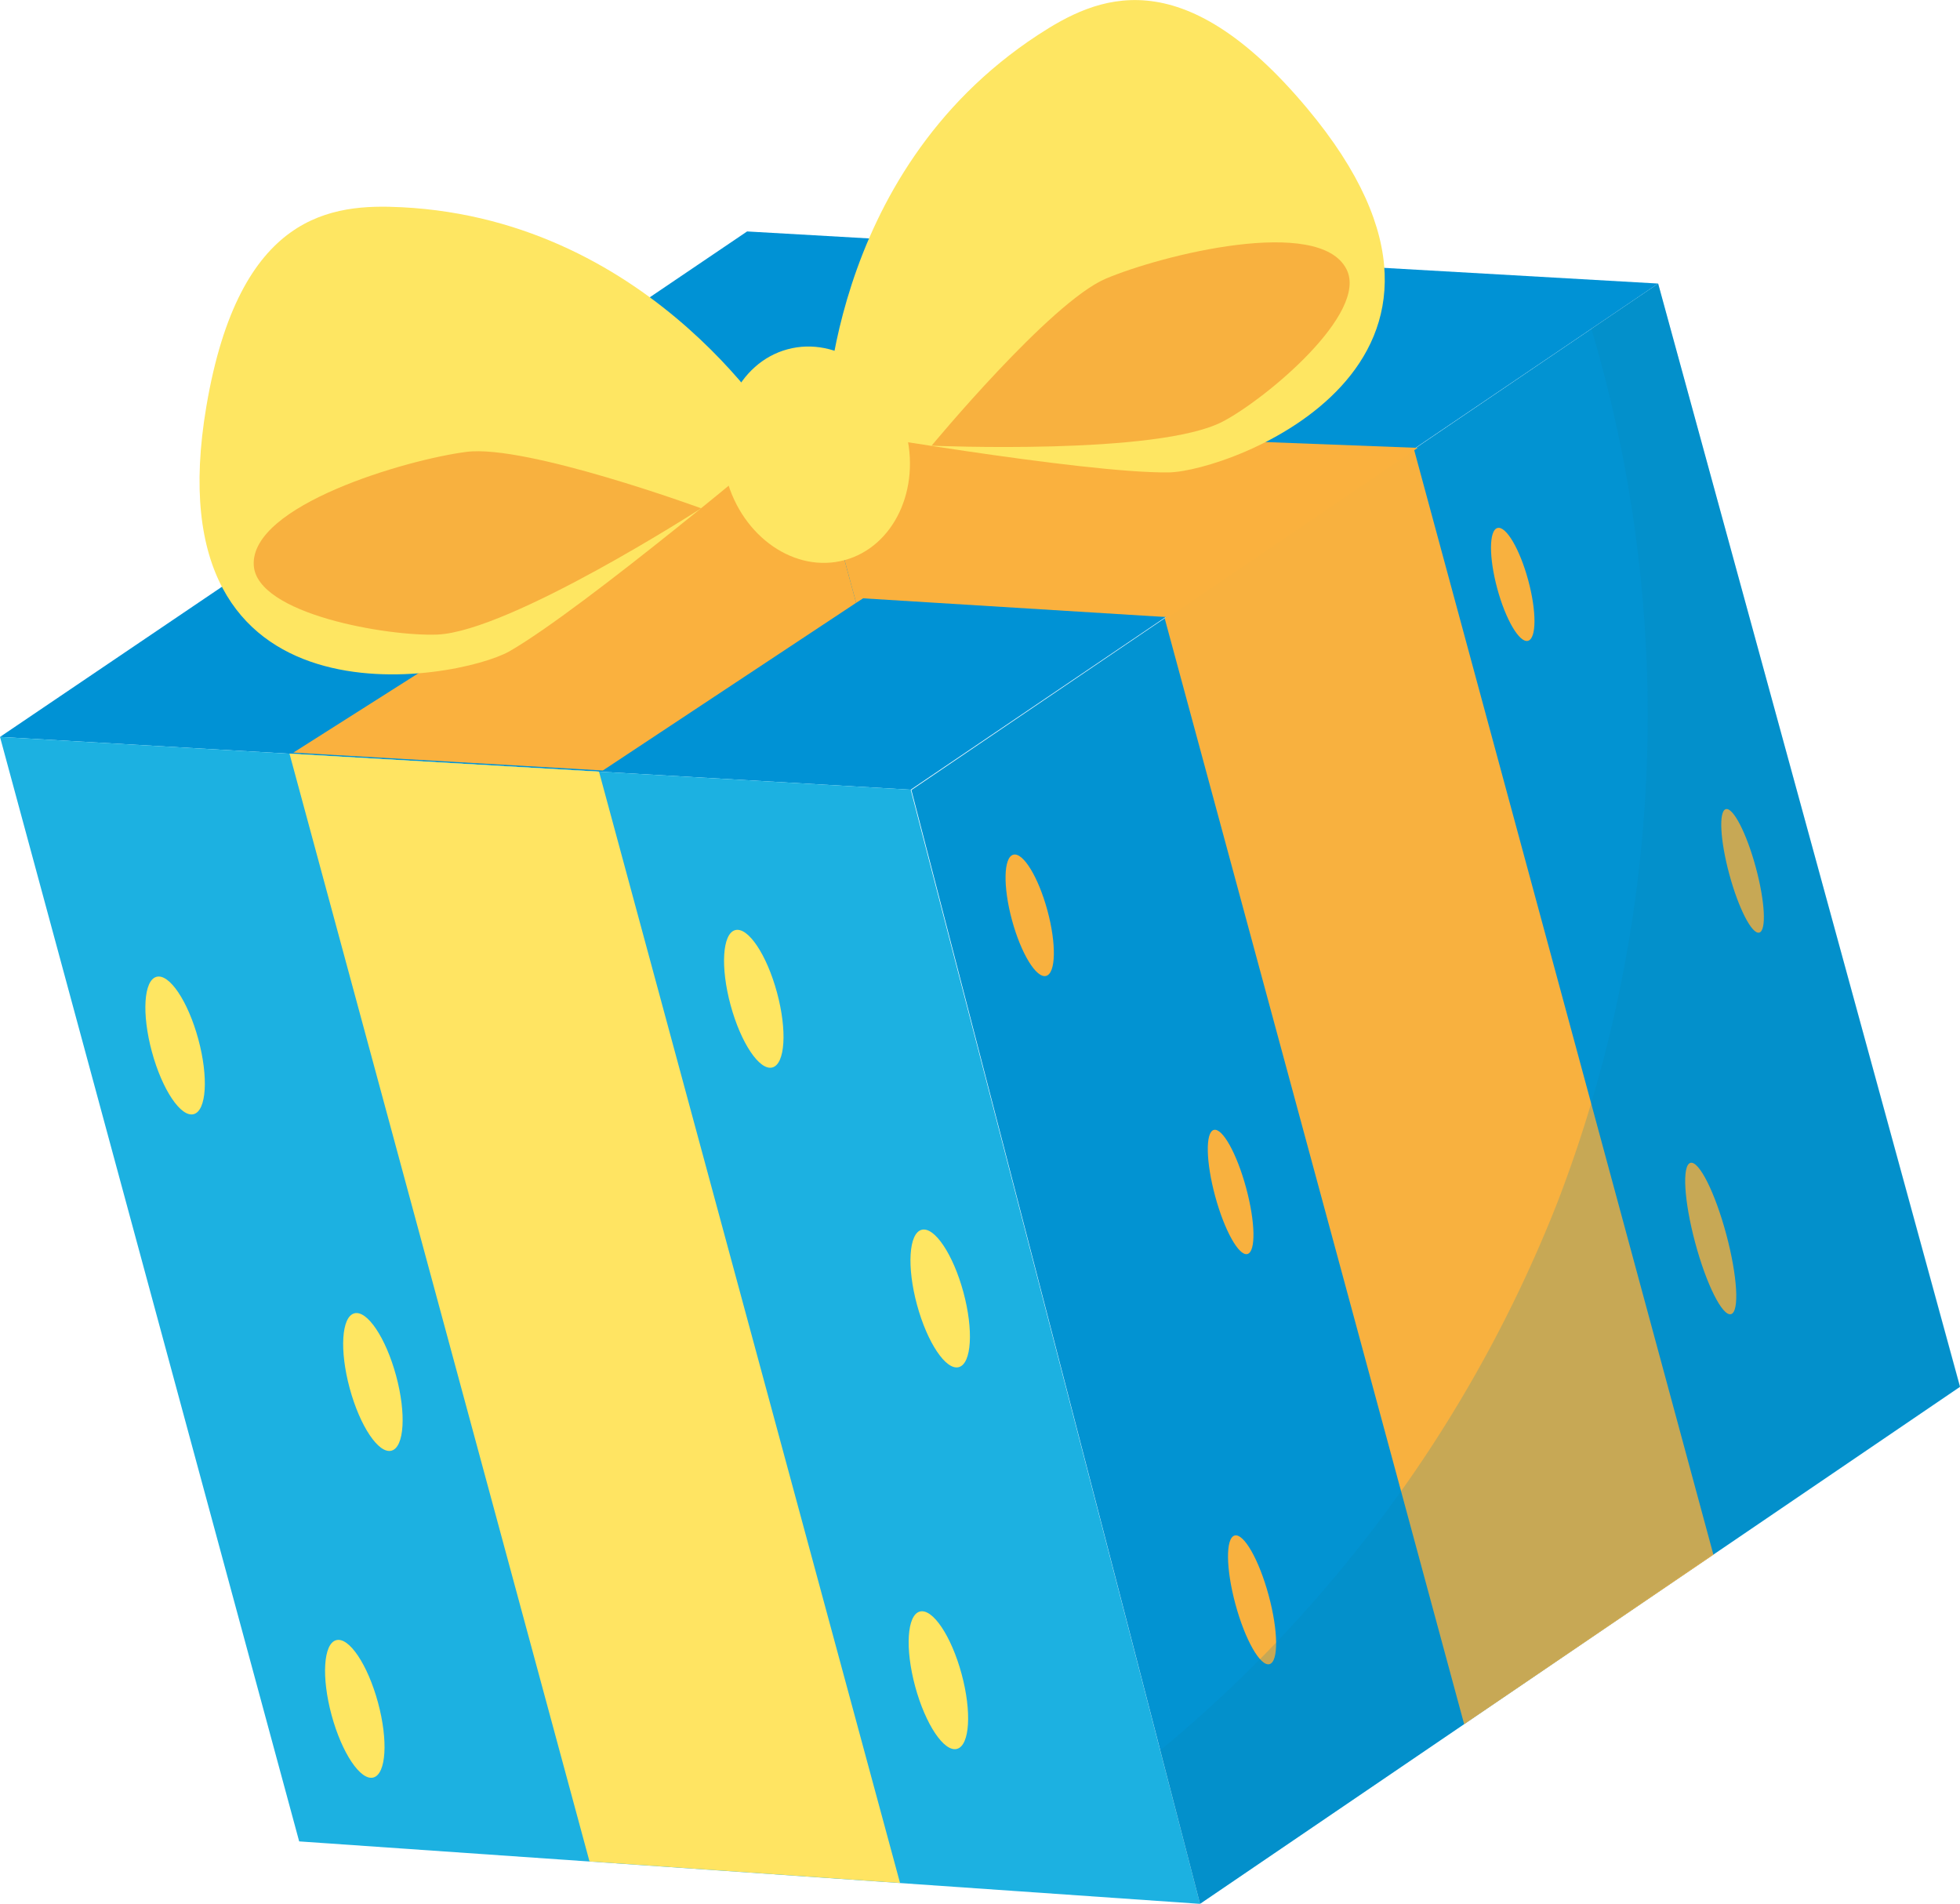 <svg xmlns="http://www.w3.org/2000/svg" viewBox="0 0 117.4 114.01"><defs><style>.cls-1{fill:#0092d5;}.cls-2{fill:#1cb1e1;}.cls-3{fill:#0293d2;}.cls-4{fill:#ffe462;}.cls-5{fill:#f8b13f;}.cls-6{fill:#fab13e;}.cls-7{fill:#fee662;}.cls-8{opacity:0.2;}.cls-9{fill:#0482ad;}</style></defs><title>gift1</title><g id="Слой_2" data-name="Слой 2"><g id="OBJECTS"><polygon class="cls-1" points="44.75 13.86 0 44.13 54.55 47.29 99.32 16.98 44.75 13.86"/><polygon class="cls-2" points="0 44.13 17.92 110.27 71.88 114.01 54.55 47.29 0 44.13"/><polygon class="cls-3" points="99.32 16.98 117.4 83.05 71.88 114.01 54.59 47.31 99.32 16.98"/><polygon class="cls-4" points="53.91 112.76 35.88 46.21 17.34 45.13 35.31 111.47 53.91 112.76"/><polygon class="cls-5" points="102.63 93.1 84.69 26.89 69.76 37.02 87.7 103.25 102.63 93.1"/><polygon class="cls-6" points="17.57 45.07 36.11 46.14 51.28 36.1 48.41 25.5 17.57 45.07"/><polygon class="cls-6" points="48.52 25.43 48.41 25.5 51.28 36.1 51.7 35.83 69.99 36.96 84.92 26.82 48.52 25.43"/><ellipse class="cls-7" cx="10.49" cy="62.61" rx="1.44" ry="4.26" transform="translate(-16.01 4.92) rotate(-15.16)"/><ellipse class="cls-7" cx="22.33" cy="82.76" rx="1.44" ry="4.26" transform="translate(-20.86 8.72) rotate(-15.16)"/><ellipse class="cls-7" cx="21.25" cy="102.33" rx="1.44" ry="4.26" transform="translate(-26.02 9.12) rotate(-15.16)"/><ellipse class="cls-7" cx="45.15" cy="59.81" rx="1.44" ry="4.26" transform="translate(-14.07 13.89) rotate(-15.16)"/><ellipse class="cls-7" cx="56.31" cy="77.76" rx="1.44" ry="4.26" transform="translate(-18.37 17.43) rotate(-15.16)"/><ellipse class="cls-7" cx="56.21" cy="100.62" rx="1.44" ry="4.26" transform="translate(-24.36 18.2) rotate(-15.16)"/><ellipse class="cls-5" cx="61.68" cy="54.81" rx="1.1" ry="3.76" transform="translate(-12.19 18.04) rotate(-15.16)"/><ellipse class="cls-5" cx="73.71" cy="71.38" rx="0.96" ry="3.85" transform="translate(-16.1 21.76) rotate(-15.16)"/><ellipse class="cls-5" cx="74.99" cy="95.81" rx="1.03" ry="3.99" transform="translate(-22.44 22.94) rotate(-15.16)"/><ellipse class="cls-5" cx="90.61" cy="35" rx="0.96" ry="3.5" transform="translate(-6 24.91) rotate(-15.16)"/><ellipse class="cls-5" cx="104.37" cy="52.15" rx="0.82" ry="3.83" transform="translate(-10 29.11) rotate(-15.16)"/><ellipse class="cls-5" cx="102.09" cy="73.66" rx="0.96" ry="4.67" transform="matrix(0.97, -0.26, 0.26, 0.97, -15.71, 29.26)"/><g class="cls-8"><path class="cls-9" d="M117.4,83,99.32,17l-4,2.68a81.26,81.26,0,0,1-2.07,52.42A81.14,81.14,0,0,1,69.5,104.82L71.88,114Z"/></g><path class="cls-7" d="M46.95,26.35S39.33,13.19,24.07,12.41c-4.17-.21-9.74.29-11.71,11.93C9,44.13,27.38,40.77,30.52,39,35,36.42,46.95,26.35,46.95,26.35Z"/><path class="cls-5" d="M15.2,33.85c-.21-3.6,9.16-6.33,12.74-6.79S42,30.44,42,30.44,30.57,37.81,26.2,38C23.26,38.12,15.37,36.79,15.2,33.85Z"/><path class="cls-7" d="M49.45,25.67S49.39,10.47,62.16,2.1c3.5-2.29,8.56-4.67,16.13,4.38C91.17,21.86,73.62,28.24,70,28.29,64.82,28.35,49.45,25.67,49.45,25.67Z"/><path class="cls-5" d="M80.65,16.12c-1.63-3.22-11.1-.84-14.42.57s-10.43,10-10.43,10,13.58.59,17.45-1.45C75.84,23.88,82,18.74,80.65,16.12Z"/><ellipse class="cls-7" cx="48.88" cy="27.23" rx="5.55" ry="6.54" transform="translate(-5.42 13.73) rotate(-15.16)"/></g></g></svg>